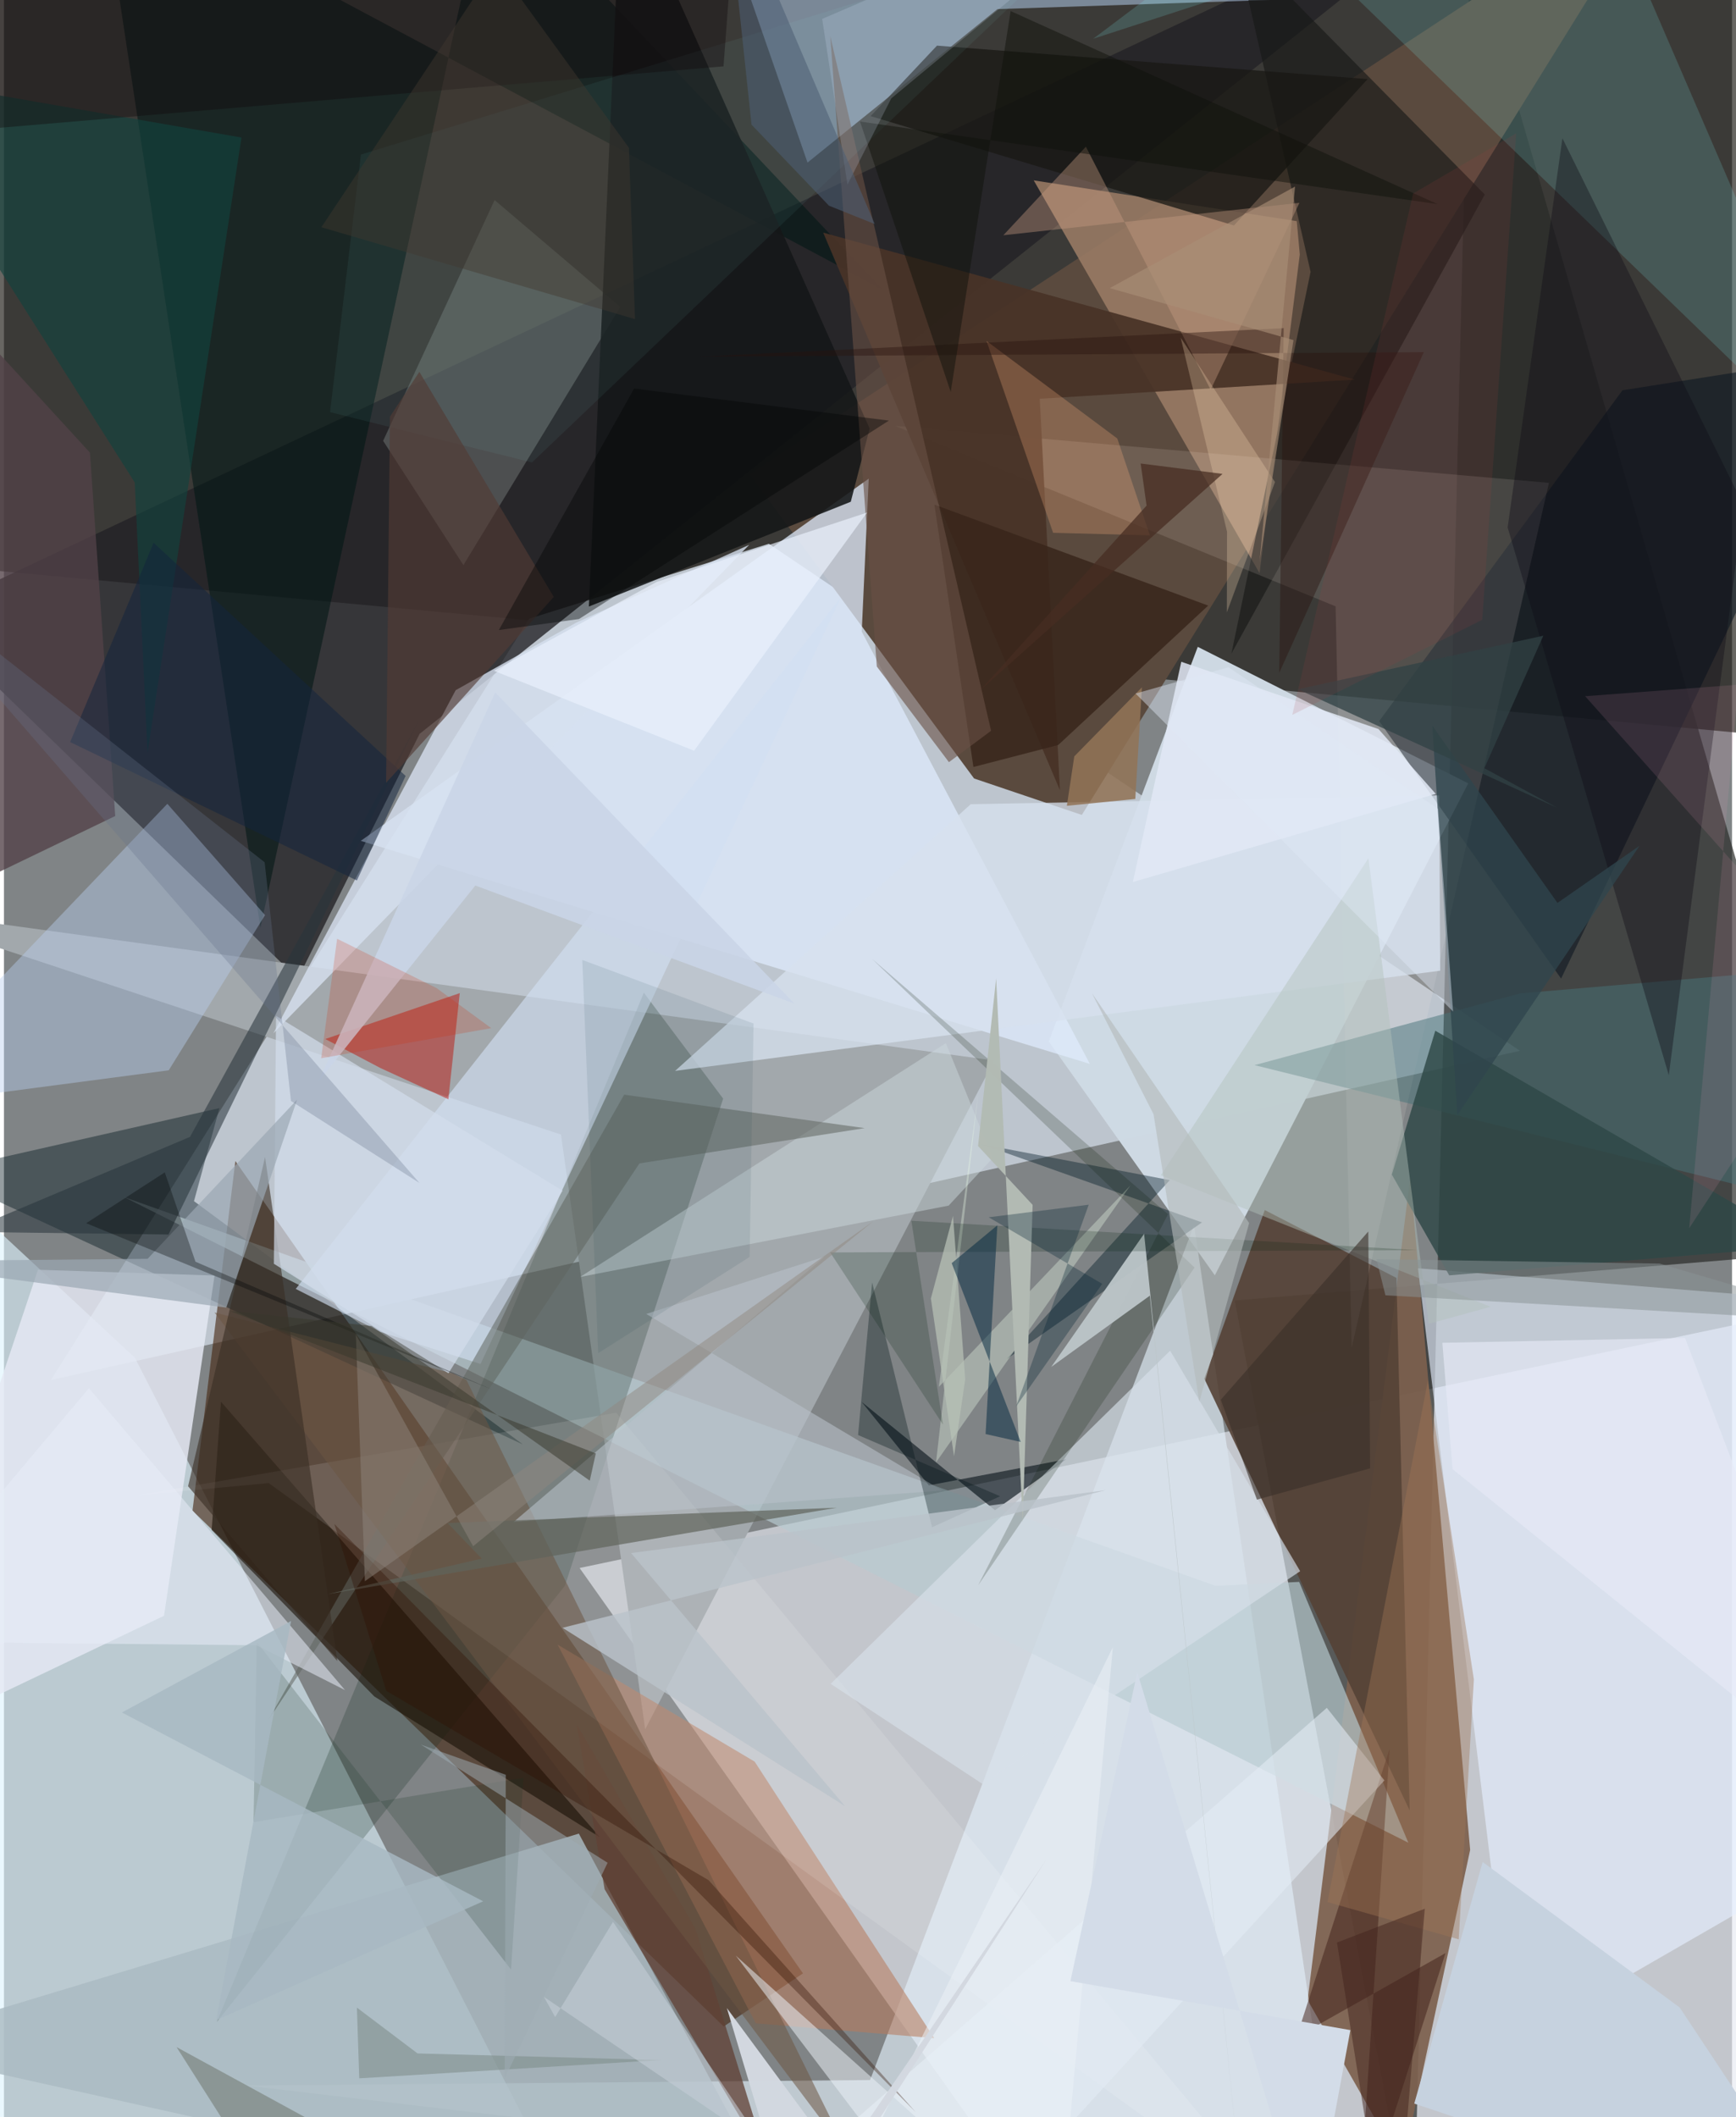 <svg xmlns="http://www.w3.org/2000/svg" width="228" height="278" viewBox="0 0 836 1024"><path fill="#808486" d="M0 0h836v1024H0z"/><path fill="#15120c" fill-opacity=".643" d="M866.524 356.972L-28.06 273.785-62-11.639 898-62z"/><path fill="#e6eaf1" fill-opacity=".651" d="M278.47 758.384L898 628.039l-28.085 415.38L510.357 1086z"/><path fill="#bdc5ce" d="M370.041 262.998l-115.966 36.239L22.743 667.464l710.632-159.228z"/><path fill="#ddf4fe" fill-opacity=".627" d="M-62 540.149L63.363 656.717l204.778 400.423-315.806.234z"/><path fill="#292b28" fill-opacity=".694" d="M709.32-28.629L681.981 1086l-86.578-457.006 297.1-24.428z"/><path fill="#232225" fill-opacity=".788" d="M201.082 354.933L724.192-62-38.934 297.592l181.101 175.804z"/><path fill="#43240e" fill-opacity=".6" d="M386.544 954.464l-38.36 25.676L91.208 730.644l20.748-169.09z"/><path fill="#ced9e3" fill-opacity=".992" d="M577.531 312.86l130.843 66.017L585.788 616.83l-80.36-113.118z"/><path fill="#5a4a3e" d="M521.44 394.15L804.446-62l-443.74 291.336L469.32 376.528z"/><path fill="#dfebfc" fill-opacity=".745" d="M418.353 231.51L172.611 406.695l352.705 107.87-110.347-209.078z"/><path fill="#a2a8ac" d="M310.203 836.354l168.836-323.406L-62 438.664l331.467 110.093z"/><path fill="#7d614e" fill-opacity=".922" d="M630.659 967.369l45.841 80.52 32.806-153.155-29.002-325.285z"/><path fill="#e1eef9" fill-opacity=".647" d="M575.752 592.535l-156.742 413.51-301.672 2.664 529.252 62.302z"/><path fill="#e6efff" fill-opacity=".639" d="M684.07 613.425l45.71 374.562L898 891.034l-41.26-263.68z"/><path fill="#b5d0ef" fill-opacity=".518" d="M388.74 78.643L480.6 4.406 898-9.564 339.93-62z"/><path fill="#04171e" fill-opacity=".42" d="M-33.03 567.054l284.072 131.572L91.933 580.958l12.302-45.01z"/><path fill="#987a64" fill-opacity=".894" d="M498.167 87.239l127.256 19.717 1.463 16.12-19.465 154.155z"/><path fill="#b8cad0" fill-opacity=".671" d="M586.034 766.964l40.553-1.856 52.805 126.143L58.286 579.054z"/><path fill="#aabac1" fill-opacity=".816" d="M360.323 1083.757L-62 989.761l340.11-102.915L384.722 1086z"/><path fill="#e5e8f3" fill-opacity=".839" d="M-62 848.033l78.461-233.89 85.425 2.79-24.45 164.566z"/><path fill="#0c1520" fill-opacity=".573" d="M898 170.63L753.3 473.316l-88.006-124.551 117.699-160z"/><path fill="#1e342a" fill-opacity=".255" d="M309.562 480.128L102.953 977.976l168.421-210.98 76.554-235.626z"/><path fill="#554236" fill-opacity=".898" d="M680.045 875.63l-6.399-257.538-63.7-32.825-29.232 81.6z"/><path fill="#001614" fill-opacity=".553" d="M124.065 448.74L46.561-62l378.053 201.718L234.397-61.677z"/><path fill="#bacef0" fill-opacity=".427" d="M-62 536.314L79.043 388.77l47.268 53.84-46.6 75.06z"/><path fill="#171817" fill-opacity=".631" d="M595.527-28.526L716.387 94.08l-122.57 222.024 38.289-184.612z"/><path fill="#686c6b" fill-opacity=".592" d="M237.36 96.759l60.77 51.705-75.852 124.862-38.846-60.103z"/><path fill="#151718" fill-opacity=".886" d="M282.975 293.35l126.697-50.673 9.125-35.426L298.75-62z"/><path fill="#d2dff3" fill-opacity=".635" d="M404.999 288.785L230.545 659.7l-48.484-15.522-40.916-20.777z"/><path fill="#ffefe6" fill-opacity=".122" d="M651.975 651.889l-7.764-358.624-213.104-87.287 316.32 27.561z"/><path fill="#170e04" fill-opacity=".58" d="M100.477 739.983l4.512-62.011 183.358 210.676-109.184-68.137z"/><path fill="#d7e1ef" fill-opacity=".792" d="M130.332 499.787l88.203-165.972 58.305-32.67 83.698-37.63z"/><path fill="#483327" fill-opacity=".933" d="M501.092 192.856l9.76 189.33-114.527-269.671 257.176 71.083z"/><path fill="#b67b5d" fill-opacity=".565" d="M363.174 852.045l-95.367-56.615 95.919 183.189 86.337 7.169z"/><path fill="#192329" fill-opacity=".706" d="M479.426 730.427l34.48-24.62-66.45 12.617-32.515-40.364z"/><path fill="#81f2f3" fill-opacity=".165" d="M526.95 18.748l83.044-62.566L898 234.826 770.468-60.467z"/><path fill="#48747a" fill-opacity=".498" d="M733.594 480.452l108.149-9.244-.138 102.613-236.608-58.65z"/><path fill="#d6e1ee" fill-opacity=".769" d="M467.698 388.973l226.563-4.293.559 84.81-370.144 48.466z"/><path fill="#bc0e05" fill-opacity=".467" d="M214.997 531.68l-32.744-15.046-26.811-14.097L220.5 480.34z"/><path fill="#191814" fill-opacity=".765" d="M451.377 22.071l208.316 16.183-64.656 70.796-175.756-52.886z"/><path fill="#fff" fill-opacity=".118" d="M296.202 683.273l325.638 391.562-493.758-357.517-63.426 5.903z"/><path fill="#38251b" fill-opacity=".839" d="M450.12 244.066l18.881 126.896 41.025-10.63 72.55-67.431z"/><path fill="#524248" fill-opacity=".784" d="M-31.575 435.828L-62 105.883 41.598 218.91l12.233 175.77z"/><path fill="#2f4847" fill-opacity=".824" d="M699.178 616.844l-27.758-48.742 21.019-69.57 179.607 103.962z"/><path fill="#001b26" fill-opacity=".404" d="M485.109 657.346l78.886-86.563-91.12-17.376 106.689 37.822z"/><path fill="#ccd9dd" fill-opacity=".486" d="M457.01 583.117l-178.27 34.502L455.68 504.54l22.651 55.572z"/><path fill="#29353c" fill-opacity=".557" d="M90.012 549.867L-18.865 595.81l98.454 1.277 120.852-248.091z"/><path fill="#42211a" fill-opacity=".522" d="M697.373 944.641l-42.29 132.33 15.285-231.228L625.38 985.16z"/><path fill="#d7e0e9" fill-opacity=".655" d="M399.947 814.425l73.434 48.396 153.68-102.883-62.904-106.652z"/><path fill="#5f655f" fill-opacity=".537" d="M416.407 545.634l-116.369-16.17-172.23 302.58 179.638-269.353z"/><path fill="#0e0b15" fill-opacity=".38" d="M805.396 520.044l36.144-275.676-87.603-177.476-26.5 188.212z"/><path fill="#163120" fill-opacity=".192" d="M120.725 881.318l1.611-87.16L245.32 952.592l5.99-92.73z"/><path fill="#12423e" fill-opacity=".639" d="M-62 35.764L114.904 66.52 69.45 364.152l-6.187-130.814z"/><path fill="#b2c1ba" fill-opacity=".447" d="M689.259 640.307l29.92-8.268-159.487-63.609 100.391-153.34z"/><path fill="#ecfde7" fill-opacity=".337" d="M544.975 573.32l-94.07 133.974 20.512-179.189-19.136 142.671z"/><path fill="#614034" fill-opacity=".749" d="M290.584 913.761l79.275 133.464-35.32-114.348-57.46-98.884z"/><path fill="#e3ebf4" fill-opacity=".569" d="M462.209 1086l-56.77-55.203 234.53-204.768 27.86 35.096z"/><path fill="#6b5544" fill-opacity=".541" d="M409.46 1043.941L101.857 634.792l115.538 29.545 6.335 3.11z"/><path fill="#e2e9f5" fill-opacity=".855" d="M664.95 352.606l-95.386-32.522-23.432 106.525 146.544-42.624z"/><path fill="#c99f83" fill-opacity=".388" d="M523.405 70.95l-39.928 42.83L626.709 98.1l-42.952 90.41z"/><path fill="#0a1700" fill-opacity=".192" d="M419.939 463.768l143.197 123.49-91.871 179.518 104.7-153.698z"/><path fill="#b8c1ca" fill-opacity=".58" d="M246.585 736.103L397.05 607.79l-86.31 27.72 143.103 85.41z"/><path fill="#3a2e24" fill-opacity=".6" d="M113.474 615.166L89.064 718.85l72.21 84.56-34.965-243.804z"/><path fill="#d3deec" fill-opacity=".686" d="M130.575 611.237l1.046-119.92 138.637 84.6-55.228 88.281z"/><path fill="#ecf2f8" fill-opacity=".522" d="M536.462 796.665L510.335 1086l-156.3-140.122 66.445 87.485z"/><path fill="#9ba7b3" fill-opacity=".698" d="M107.55 632.439l34.25-100.57-72.305 76.977L-62 610.113z"/><path fill="#ffb281" fill-opacity=".259" d="M554.386 258.93l-46.833-1.234-32.224-92.78 63.28 47.172z"/><path fill="#695044" fill-opacity=".604" d="M457.153 368.627l20.392-15.174-77.783-335.885 22.5 304.8z"/><path fill="#001518" fill-opacity=".325" d="M481.913 723.69l-68.724-29.612 6.808-73.796 28.999 118.393z"/><path fill="#2f454d" fill-opacity=".769" d="M751.54 436.716l39.715-27.648-88.15 130.244-12.114-188.328z"/><path fill="#bcc6c9" fill-opacity=".945" d="M601.453 1086l-49.872-489.275-44.932 64.41 47.725-34.482z"/><path fill="#91edf5" fill-opacity=".059" d="M157.748 199.327L172.691 74.77 525.208-33.44 255.45 223.672z"/><path fill="#e7ecf8" fill-opacity=".537" d="M41.104 671.446L-62 793.95l184.128 1.792 42.86 21.695z"/><path fill="#eaf1fd" fill-opacity=".675" d="M333.867 363.1l83.674-115.19-101.833 33.574-78.692 42.953z"/><path fill="#60645c" fill-opacity=".702" d="M231.14 753.848l-16.547-17.208 188.305-7.419-246.245 41.804z"/><path fill="#c6d2df" d="M715.361 900.59l95.31 70.36L886.928 1086l-204.665-68.572z"/><path fill="#12253d" fill-opacity=".51" d="M194.308 375.285l-23.574 50.57-138.722-66.93 40.39-96.424z"/><path fill="#00220d" fill-opacity=".196" d="M438.971 590.435l245.003 14.225-284.251 1.102 54.536 83.27z"/><path fill="#b2bab3" fill-opacity=".992" d="M497.64 582.754l-26.397-28.461 8.752-81.093 12.87 263.177z"/><path fill="#cad5e7" fill-opacity=".882" d="M237.658 334.932l144.739 150.484-154.362-57.107-75.902 94.81z"/><path fill="#29120e" fill-opacity=".408" d="M336.573 172.497l282.523-13.78-2.149 166.725 69.937-155.108z"/><path fill="#8a9495" fill-opacity=".518" d="M898 639.634l-229.687-13.142-4.337-17.456 136.984 2.106z"/><path fill="#9e7555" fill-opacity=".404" d="M688.88 667.659L640.313 919.96l63.457 18.035 7.337-125.702z"/><path fill="#b8c2b6" fill-opacity=".729" d="M465.026 667.095L459.12 588.1l-10.704 39.925 11.201 76.345z"/><path fill="#d3dce8" d="M651.358 981.892l-135.424-23.684 32.34-149.43L632.105 1086z"/><path fill="#120a0c" fill-opacity=".384" d="M47.921-62h307.204l-7.015 94.093L-62 66.901z"/><path fill="#f9d9b6" fill-opacity=".271" d="M591.69 257.192l-22.417-93.864 45.612 69.808-23.29 63.053z"/><path fill="#2e1002" fill-opacity=".349" d="M184.934 817.807l155.943 91.573 100.167 112.152L159.83 737.08z"/><path fill="#df9bb6" fill-opacity=".141" d="M764.929 336.727L891.03 478.338l-75.758 115.703 23.751-262.876z"/><path fill="#002132" fill-opacity=".31" d="M524.787 582.676l-48.392 6.075 54.91 32.19-41.666 59.36z"/><path fill="#221d03" fill-opacity=".243" d="M259.29 1086h81.974-196.796l-60.963-95.89z"/><path fill="#523b34" fill-opacity=".635" d="M184.862 378.631l1.867-177.066 14.228-21.726 65.031 108.878z"/><path fill="#8f887e" fill-opacity=".475" d="M420.543 590.703l-193.584 157.15-56.721-102.392 4.376 119.32z"/><path fill="#d2d7df" fill-opacity=".992" d="M404.475 1045.415l-54.752-74.184L384.079 1086l120.02-186.292z"/><path fill="#66728c" fill-opacity=".298" d="M138.84 532.492l62.142 39.648L-62 269.194l188.112 147.861z"/><path fill="#00273e" fill-opacity=".502" d="M458.485 610.948l33.387 86.464-16.987-3.815 5.68-100.945z"/><path fill="#393029" fill-opacity=".596" d="M660.032 595.625l.865 114.58-54.752 15.115-17.46-48.33z"/><path fill="#d12505" fill-opacity=".192" d="M235.727 497.278l-26.363-19.323-48.193-23.903-7.705 57.784z"/><path fill="#a8b8c2" fill-opacity=".824" d="M102.668 977.116l36.234-193.094-81.848 44.25 174.763 91.317z"/><path fill="#917357" fill-opacity=".867" d="M514.205 389.744l33.11-3.322 3.207-53.999-32.732 33.411z"/><path fill="#030607" fill-opacity=".416" d="M278.156 299.42l-38.74 5.306 65.44-116.801L428.1 203.424z"/><path fill="#41241d" fill-opacity=".494" d="M668.155 1086l9.113-41.969 10.086-120.847-42.473 16.35z"/><path fill="#0f120c" fill-opacity=".482" d="M487.005 5.355L458.02 189.57 414.143 58.783 693.56 98.732z"/><path fill="#bac3ca" fill-opacity=".812" d="M532.968 720.75l-229.591 30.414 103.485 122.404-136.64-86.26z"/><path fill="#d6e0fd" fill-opacity=".192" d="M395.832 9.146l12.23 80.156 21.2-41.718L561.375-62z"/><path fill="#000504" fill-opacity=".325" d="M77.8 567.037l-38.02 24.585 196.968 80.706-144.089-62.07z"/><path fill="#7f8d8a" fill-opacity=".58" d="M200.095 993.176l117.729 3.202-145.944 8.84-1.132-34.206z"/><path fill="#c5ced7" fill-opacity=".553" d="M294.635 929.533l73.341 108.834-106.742-72.54 5.424 9.75z"/><path fill="#0c3641" fill-opacity=".094" d="M279.781 464.29l82.852 30.752-1.897 112.897-73.254 46.536z"/><path fill="#314244" fill-opacity=".749" d="M744.708 307.476l-28.534 64.081 35.272 19.141-125.51-57.322z"/><path fill="#37372c" fill-opacity=".51" d="M177.9 641.345l105.498 74.812 2.918-13.191-177.119-68.908z"/><path fill="#e0e8f7" fill-opacity=".439" d="M701.04 489.257L547.442 335.445l44.947-12.721 101.395 68.51z"/><path fill="#ab413c" fill-opacity=".133" d="M715.15 299.797l16.428-235.32-49.838 29.087-58.5 252.223z"/><path fill="#9eacb5" fill-opacity=".506" d="M292.021 900.947l-49.766 104.343.514-146.902-41.081-14.587z"/><path fill="#472d21" fill-opacity=".729" d="M549.907 224.186l39.609 5.015-117.474 104.887 80.724-89.544z"/><path fill="#4c5f73" fill-opacity=".565" d="M399.117 99.49l22.133 8.87L348.678-62l12.965 122.283z"/><path fill="#b4baba" fill-opacity=".608" d="M556.134 538.912l-29.795-58.523 76.05 111.165-24.113 86.491z"/><path fill="#a98e76" fill-opacity=".627" d="M534.945 139.357l88.897 25.137-16.385 107.11 17.13-181.359z"/><path fill="#e7ebf7" fill-opacity=".627" d="M700.775 710.541L898 869.532l-84.754-222.43-117.387 2.358z"/><path fill="#423930" fill-opacity=".431" d="M305.282 154.353l-151.735-44.447 84.536-127.062 64.26 88.64z"/></svg>